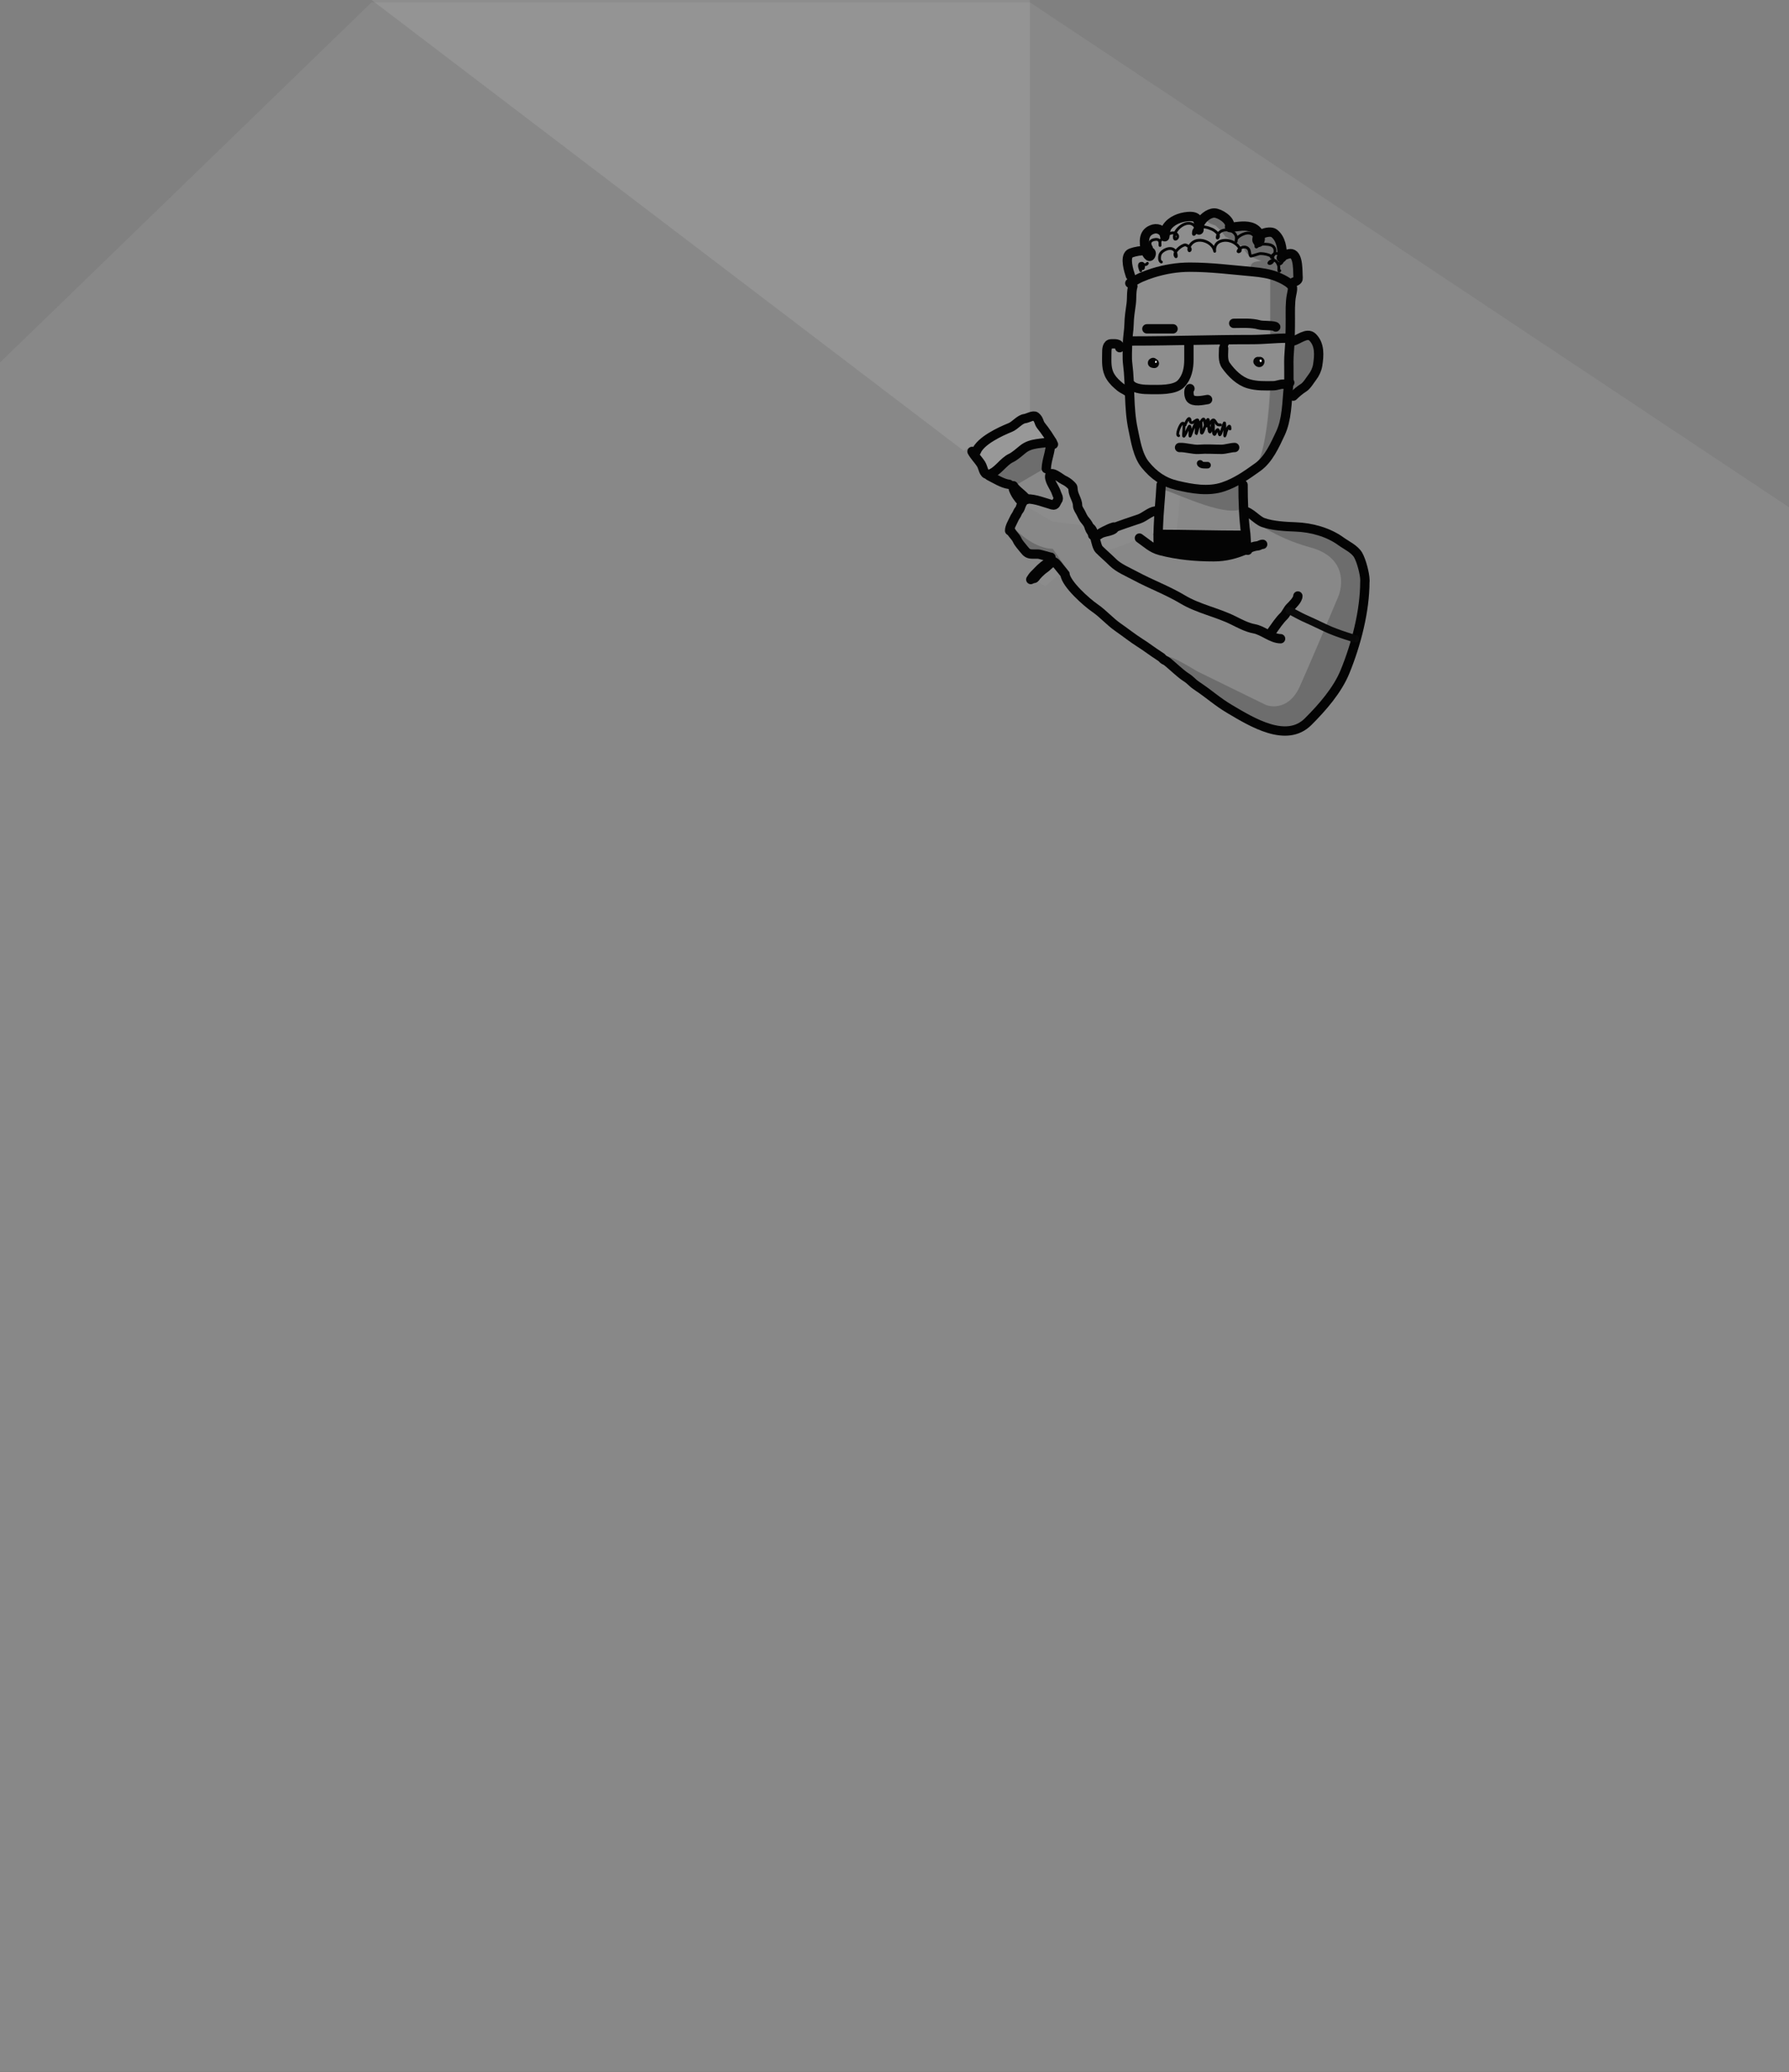 <svg width="1916" height="2218" viewBox="0 0 1916 2218" fill="none" xmlns="http://www.w3.org/2000/svg">
<rect x="0" y="0" width="1916" height="2218" fill="#808080" stroke="none"/>
<path d="M1103 0V442L1032 482.5L398 0H1103Z" fill="#D9D9D9" fill-opacity="0.15"/>
<path d="M-1 389L398 2.5H1103L1916 543V2217.5H-1V389Z" fill="#D9D9D9" fill-opacity="0.1"/>
<path d="M1264 530.5L1241.5 522.5V546.5L1171 571.5C1174.17 575.833 1180.5 585.4 1180.5 589C1180.5 592.6 1206.5 582.5 1219.5 577L1232 584.5L1260 571.5L1264 530.5Z" fill="#D9D9D9" fill-opacity="0.05"/>
<path d="M1125 602.5L1106 620L1119.5 627.5L1137 612.5L1125 602.5Z" fill="#D9D9D9" fill-opacity="0.05"/>
<path d="M1127.5 558.5L1095 539.5L1099 534L1131.5 539.5L1127.5 508L1148 519L1161.5 562.5L1127.5 558.5Z" fill="#D9D9D9" fill-opacity="0.05"/>
<path d="M1127.5 587.5C1109.1 587.1 1091.5 571.667 1085 564L1096.5 587.5L1144 611L1127.5 587.5Z" fill="black" fill-opacity="0.2"/>
<path d="M1103 444.5L1044.5 482L1058.5 506.5L1123 468.5L1103 444.5Z" fill="#D9D9D9" fill-opacity="0.2"/>
<path d="M1312.5 255C1307.7 241.8 1293.5 236.5 1287 235.5H1257.5L1248 252L1244 245L1226.5 249L1230 271.5L1205.5 274.5L1213.5 303.5L1208.5 372H1184C1176.8 398.4 1199 415 1211 420V441C1214 527 1272 522.5 1291 523.5C1310 524.5 1336 506 1345.5 501C1353.1 497 1358.33 441.333 1360 414H1342.5L1378 408.5V365.5L1360 359.5V298.5C1352 295.667 1336 289.1 1336 285.5C1336 281.9 1345 280 1349.5 279.5L1336 271.5C1334.8 262.7 1319.83 256.833 1312.5 255Z" fill="#D9D9D9" fill-opacity="0.07"/>
<path d="M1213.3 306.417C1211.46 312.375 1212.34 319.205 1211.48 325.382C1210.47 332.624 1209.32 339.733 1209.21 347.069C1209.09 354.011 1207.57 360.808 1207.57 367.849C1207.57 374.938 1206.85 382.486 1207.75 389.536C1210.69 412.613 1208.61 436.495 1213.48 459.316C1216.09 471.559 1218.4 487.508 1226.58 497.518C1235.84 508.863 1246.11 516.136 1260.6 519.568C1276.51 523.338 1294.01 526.483 1309.89 521.201C1323.82 516.571 1335.29 508.45 1347.1 499.968C1358.71 491.626 1365.36 476.561 1371.24 464.08C1378.46 448.773 1378.17 430.58 1379.88 414.172C1381.14 402.161 1379.68 390.004 1380.7 377.966C1381.72 366.039 1381.93 353.592 1381.93 341.624C1381.93 333.581 1381.58 323.808 1383.16 315.945C1383.57 313.917 1384.52 309.942 1384.25 308.05C1383.52 302.922 1370.79 297.402 1366.79 295.845C1359.52 293.016 1349.92 291.59 1342.14 290.9C1319.37 288.881 1297.2 286 1274.28 286C1260.94 286 1247.79 288.176 1235.04 292.125C1230.4 293.561 1226.25 295.142 1221.85 297.025C1217.73 298.786 1213.87 301.615 1210.02 303.15" stroke="#040404" stroke-width="10" stroke-linecap="round"/>
<path d="M1199.18 372.149C1199.18 367.311 1193.92 368.039 1190.24 368.039C1185.42 368.039 1185.37 374.305 1185.37 377.902C1185.37 386.907 1184.42 395.418 1189.43 403.383C1192.33 408.001 1195.8 411.071 1199.94 414.479C1202.27 416.39 1204.9 417.18 1207.3 419" stroke="#040404" stroke-width="10" stroke-linecap="round"/>
<path d="M1384.3 365.192C1390.33 364.094 1399.69 355.152 1405.67 360.926C1413.7 368.676 1412.86 380.572 1411.2 390.966C1410.48 395.465 1408.28 400.168 1405.49 403.762C1402.92 407.078 1399.64 412.842 1396.12 415.015C1392.23 417.415 1388.32 420.787 1385.11 424" stroke="#040404" stroke-width="10" stroke-linecap="round"/>
<path d="M1262.28 466.372C1259.2 465.8 1264.16 453.554 1266.33 453.152C1268.92 452.67 1267.94 454.567 1267.94 459.762C1267.94 462.101 1266.9 468.254 1268.12 466.773C1270.03 464.452 1271.63 459.9 1273.25 457.025C1275.54 452.937 1274 464.397 1274.46 466.773C1274.58 467.376 1277.07 460.442 1277.2 460.096C1277.68 458.826 1281.68 450.62 1281.7 451.149C1281.8 453.777 1280.32 467.537 1281.43 463.635C1282.24 460.774 1284.16 453.448 1286.06 451.884C1286.45 451.56 1286.55 460.372 1286.55 461.365C1286.55 469.264 1291.2 454.408 1291.68 453.019C1295.52 441.806 1293.86 457.177 1295.09 461.365C1296.66 466.679 1298.48 450.607 1299.32 452.485C1300.03 454.06 1298.61 465.037 1300.71 465.037C1301.25 465.037 1302.45 461.789 1302.73 461.298C1304.91 457.576 1305.15 462.198 1305.97 464.903C1307.17 468.873 1311.13 449.534 1311.54 453.085C1312.01 457.073 1311.63 461.529 1311.63 465.571C1311.63 469.095 1312.82 462.954 1313.25 461.832C1314.52 458.559 1317.3 452.528 1317.3 459.161" stroke="#040404" stroke-width="3" stroke-linecap="round"/>
<path d="M1269.3 454.866C1269.42 453.335 1272.48 447.526 1273.7 448.031C1275.24 448.667 1273.64 452.684 1276.75 452.523C1278.23 452.446 1282.7 447.639 1283 450.244C1283.63 455.731 1284.47 453.884 1286.91 450.44C1291.22 444.339 1289.02 454.904 1292.34 455.973C1293.5 456.347 1296.08 452.772 1296.97 451.611C1298.81 449.208 1299.88 448.499 1301.64 451.416C1303.72 454.857 1304.19 454.866 1307.3 454.866" stroke="#040404" stroke-width="3" stroke-linecap="round"/>
<path d="M1274.41 416C1272.53 418.01 1273.3 424.178 1274.78 426.286C1278 430.868 1288.47 428.431 1293.3 427.669" stroke="#040404" stroke-width="10" stroke-linecap="round"/>
<path d="M1273.3 372.906C1273.3 370.69 1273.3 368.474 1273.3 366.258C1273.3 360.009 1273.3 378.754 1273.3 385.003C1273.3 394.216 1271.46 403.891 1264.84 410.719C1257.83 417.96 1240.54 416.952 1231.52 416.952C1225.48 416.952 1215.75 416.558 1211.3 411.966" stroke="#040404" stroke-width="10" stroke-linecap="round"/>
<path d="M1212.3 365C1255.24 365 1298.24 363.5 1341.23 363.5C1353.68 363.5 1366.04 362 1378.3 362" stroke="#040404" stroke-width="10" stroke-linecap="round"/>
<path d="M1310.49 373C1310.49 379.073 1309.26 386.087 1313.01 391.291C1318.96 399.558 1327.26 407.9 1337.25 410.829C1345.85 413.351 1354.95 413.052 1363.83 412.908C1367.39 412.849 1370.49 411.245 1374.07 411.245C1376.44 411.245 1379.68 411.213 1381.3 409.582" stroke="#040404" stroke-width="10" stroke-linecap="round"/>
<path d="M1349.3 387C1349.09 388.684 1347.76 387.931 1347.3 387" stroke="#040404" stroke-width="10" stroke-linecap="round"/>
<path d="M1236.3 389C1235.25 389 1233.26 388.629 1234.95 388" stroke="#040404" stroke-width="10" stroke-linecap="round"/>
<path d="M1228.3 352C1237.65 352 1247.08 352 1256.3 352" stroke="#040404" stroke-width="10" stroke-linecap="round"/>
<path d="M1321.3 346.117C1330.54 346.117 1340.22 345.329 1348.98 347.843C1352.22 348.772 1365.27 348.084 1366.3 350" stroke="#040404" stroke-width="10" stroke-linecap="round"/>
<path d="M1243.55 519C1242.83 533.824 1241.09 548.671 1240.6 563.565C1240.4 569.629 1240.04 576.171 1240.6 582.221C1240.96 586.185 1242.17 585.382 1244.3 583.077" stroke="#040404" stroke-width="10" stroke-linecap="round"/>
<path d="M1331.3 519C1331.3 536.911 1331.91 554.14 1334.22 571.925C1334.52 574.293 1334.72 588.237 1336.3 589" stroke="#040404" stroke-width="10" stroke-linecap="round"/>
<path d="M1220.3 576C1227.87 581.232 1233.29 586.9 1242.53 589.333C1261.12 594.233 1280.57 596 1299.74 596C1312.8 596 1324.02 592.948 1335.9 587.667C1339.2 586.201 1343.12 584.597 1346.74 584.333C1348.85 584.18 1350.03 582.667 1352.3 582.667" stroke="#040404" stroke-width="10" stroke-linecap="round"/>
<path d="M1240.3 572C1270.63 572 1300.95 573 1331.3 573" stroke="#040404" stroke-width="10" stroke-linecap="round"/>
<path d="M1237.3 547C1231.73 547.658 1225.71 553.507 1220.26 555.379C1210.26 558.818 1200.14 561.98 1190.33 566.016" stroke="#040404" stroke-width="10" stroke-linecap="round"/>
<path d="M1332.3 547C1339.23 547.768 1346.01 556.887 1352.75 559.307C1362.94 562.965 1376.8 563.637 1387.52 564.041C1404.49 564.679 1422.5 569.534 1436.17 579.479C1441.91 583.659 1450.87 587.716 1454.58 594.189C1458.11 600.353 1461.8 614.5 1461.8 621" stroke="#040404" stroke-width="10" stroke-linecap="round"/>
<path d="M1210.62 295.074C1208.95 290.042 1204.48 275.709 1209.89 271.591C1213.08 269.161 1234.34 265.181 1232.85 271.958C1231.41 278.462 1227.33 270.307 1226.94 268.509C1224.89 259.066 1223.89 248.343 1235.54 245.172C1240.6 243.797 1246.95 247.203 1247.35 252.804C1247.58 255.965 1247.85 246.234 1249.54 243.558C1254.2 236.146 1263.77 232.511 1272.06 231.816C1283.59 230.849 1284.09 236.142 1284.09 246.2C1284.09 246.395 1284.41 240.959 1284.96 239.595C1287.15 234.152 1294.4 228 1300.48 228C1306.08 228 1318.81 235.793 1316.81 242.824C1316.29 244.664 1320.34 243.073 1321.77 242.897C1328.84 242.028 1337.91 240.817 1344.14 245.172C1347.91 247.801 1349.68 251.655 1349.68 256.18C1349.68 256.732 1348.69 260.62 1347.35 259.115C1341.38 252.44 1359.34 245.516 1364.7 249.796C1372.02 255.648 1373.3 265.708 1373.3 274.453C1373.3 276.269 1372.05 276.249 1372.28 275.847C1373.65 273.434 1380.63 271.03 1383.21 271.591C1391.02 273.292 1389.7 291.647 1390.28 297.496C1390.62 300.982 1386.41 301.243 1383.79 303" stroke="#040404" stroke-width="10" stroke-linecap="round"/>
<path d="M1263.3 479.023C1269.32 478.66 1277.76 481.454 1283.8 481C1292.83 480.32 1299.25 481 1308.3 481C1312.25 481 1318.34 479.023 1322.3 479.023" stroke="#040404" stroke-width="10" stroke-linecap="round"/>
<path d="M1285.3 496C1285.89 498.49 1291.53 497.951 1293.3 497.951" stroke="#040404" stroke-width="7" stroke-linecap="round"/>
<path d="M1221.72 289.722C1221.13 287.841 1219.62 284.691 1220.73 282.714C1221.27 281.757 1223.4 281.458 1224.13 282.358C1224.6 282.922 1225.25 287.748 1223.86 287.584C1222.61 287.438 1220.55 283.573 1222.91 283.348C1225.4 283.11 1227.38 284.09 1228.85 281.883" stroke="#040404" stroke-width="3" stroke-linecap="round"/>
<path d="M1233.12 264.78C1230.17 260.26 1231.49 256.998 1237.36 256.307C1240.11 255.984 1241.92 256.856 1242.31 259.752C1242.37 260.258 1242.39 263.183 1242.39 262.761C1242.39 260.901 1241.75 257.884 1243.53 256.663C1244 256.342 1246.13 255.089 1246.62 255.832C1246.77 256.058 1246.74 255.3 1246.82 255.04C1247.27 253.576 1248.1 252.525 1249.39 251.675C1251.95 249.99 1256.99 247.99 1259.73 250.289C1263.92 253.808 1258.37 258.082 1257.79 254.921C1256.13 245.997 1271.57 233.807 1278.89 241.381C1280.83 243.391 1281.31 246.85 1280.12 249.339C1279.51 250.613 1278.1 252.1 1278.1 249.656C1278.1 238.81 1294.89 242.968 1300.27 246.647C1302.33 248.054 1305.33 250.335 1304.94 253.219C1304.79 254.384 1303.45 256.092 1303.67 253.773C1304.64 243.749 1320.84 243.797 1323.87 252.665C1324.47 254.439 1323.92 260.156 1323.79 258.287C1323.46 253.862 1330.85 250.5 1334.16 249.735C1339.38 248.528 1343.62 250.948 1344.69 256.228C1344.81 256.839 1344.84 264.519 1345.32 264.542C1345.96 264.573 1347.91 262.65 1348.41 262.404C1350.52 261.376 1352.84 261.251 1355.14 261.375C1359.19 261.593 1364.32 262.225 1365.36 266.918C1366.07 270.124 1364.6 272.919 1362.43 275.153C1360.48 277.156 1362.57 273.459 1363.14 272.935C1368.04 268.404 1375.23 274.568 1373.2 280.299C1372.36 282.649 1368.29 283.54 1369.95 281.883" stroke="#040404" stroke-width="3" stroke-linecap="round"/>
<path d="M1243.81 280.457C1241.09 279.55 1241.74 274.085 1242.54 272.262C1244.6 267.584 1253.79 263.485 1257.91 267.947C1259.43 269.595 1260.57 276.28 1259.13 274.558C1255.44 270.126 1265.64 262.166 1269.39 262.166C1271.24 262.166 1276.43 265.812 1274.3 268.184C1273.36 269.229 1273.16 266.907 1273.19 266.64C1273.69 262.415 1277 258.929 1281.03 257.732C1288.38 255.547 1298.77 260.405 1300.7 268.144C1301.22 270.191 1300.77 268.233 1300.82 267.155C1301.05 262.876 1302.95 259.818 1307.08 258.247C1314.7 255.35 1324.45 259.22 1328.14 266.6C1329.48 269.271 1325.52 270.219 1325.96 268.897C1327.53 264.199 1334.79 262.659 1337.41 267.076C1338.64 269.161 1338.16 272.189 1339.42 274.083C1339.76 274.586 1348.11 271.609 1349.12 271.51C1352.87 271.145 1366.64 273.024 1363.02 279.982C1361.53 282.858 1356.34 282.78 1360.45 279.824C1365.13 276.454 1368.14 280.254 1369.47 284.733C1369.94 286.307 1368.97 292.265 1370.66 289.722" stroke="#040404" stroke-width="3" stroke-linecap="round"/>
<path d="M1314.36 368.825C1313.05 369.318 1313.26 376.466 1312.94 378.09" stroke="#040404" stroke-width="3" stroke-linecap="round"/>
<path d="M1307.95 368.112V375.239" stroke="#040404" stroke-width="3" stroke-linecap="round"/>
<path d="M1247.3 577.539C1247.22 578.194 1246.66 578.11 1247.81 578.326C1254.07 579.5 1260.45 579.861 1266.8 580.387C1283.13 581.742 1299.66 582.13 1316.05 582.13C1320.3 582.13 1324.82 582.625 1328.5 580.217C1330.08 579.188 1328.62 580.376 1328.04 581.004C1326.93 582.191 1326.29 583.837 1325.17 584.958C1324.55 585.579 1323.5 585.877 1322.68 586.042C1319.83 586.611 1317.35 587.938 1314.64 588.933C1308.41 591.225 1302.85 592.079 1296.24 592.079C1287.14 592.079 1277.95 591.854 1268.9 591.016C1263.32 590.499 1257.83 589.689 1252.32 588.656C1252 588.595 1245.63 588.233 1247.77 586.807C1248.68 586.204 1251.44 586.389 1252.43 586.361C1259.32 586.164 1266.24 586.339 1273.13 586.339C1283.49 586.339 1293.76 585.191 1304.1 585.191C1307.21 585.191 1309.94 585.35 1312.77 584.405C1315.76 583.408 1318.78 581.814 1321.83 581.068C1324.49 580.416 1326.7 578.749 1329.18 577.922" stroke="#040404" stroke-width="10" stroke-linecap="round"/>
<path d="M1461.75 622.507C1461.75 654.05 1452.52 689.622 1440.5 719C1432.39 738.828 1416.33 757.174 1401 772.5C1377.73 795.767 1340.92 773.135 1317 759C1303.74 751.163 1295.63 743.417 1283 735C1274.87 729.578 1277.14 729.335 1268.97 724.081C1264.7 721.335 1254.95 712.232 1251 709C1246.67 705.457 1247.63 707.851 1243.81 703.681C1232 696 1228.62 692.968 1221.2 688.296C1212.93 683.089 1205.47 677.053 1197.4 671.467C1188.58 665.364 1181.58 657.027 1172.66 650.897C1163.91 644.878 1141.87 625.495 1140.5 614.5C1140.5 614.5 1134.43 606.933 1132.03 604.062C1128.39 599.688 1128.33 603.159 1126 598.5" stroke="#040404" stroke-width="10" stroke-linecap="round"/>
<path d="M1166.5 564.5C1172.4 565.09 1173.01 584.014 1177.17 588.167C1181.96 592.958 1186.89 597.04 1191.7 601.852C1197.98 608.125 1207.98 612.183 1216.1 616.557C1232.5 625.39 1250.69 632.094 1266.59 641.632C1283.45 651.749 1303.57 655.449 1320.99 664.157C1327.88 667.605 1335.52 671.675 1343.26 673.081C1352.56 674.773 1362.03 683.706 1371.48 683.706" stroke="#040404" stroke-width="10" stroke-linecap="round"/>
<path d="M1362 676C1365.96 670.445 1370.23 664.018 1374.78 659.618C1377.46 657.019 1379.02 652.755 1381.5 650.244C1383.85 647.863 1390 642.103 1390 638" stroke="#040404" stroke-width="10" stroke-linecap="round"/>
<path d="M1380.79 653.874C1382.61 654.055 1384.37 655.328 1385.96 656.108C1389.41 657.793 1392.68 659.798 1396.19 661.359C1403.82 664.747 1411.43 668.347 1418.95 671.957C1426.19 675.432 1433.86 678.119 1441.48 680.656C1443.58 681.358 1445.87 681.965 1447.91 682.747C1449.09 683.203 1450.47 683.752 1451.75 683.752" stroke="#0A0A0A" stroke-width="8" stroke-linecap="round"/>
<path d="M1097.61 532.238C1094.52 528.762 1087.24 523.739 1085.37 519.998" stroke="#040404" stroke-width="10" stroke-linecap="round"/>
<path d="M1120.56 501.638C1120.92 491.933 1125.15 483.865 1125.15 474.099" stroke="#040404" stroke-width="10" stroke-linecap="round"/>
<path d="M1080.78 518.468C1073.77 517.69 1065.44 512.329 1059.36 509.288" stroke="#040404" stroke-width="10" stroke-linecap="round"/>
<path d="M1059.36 507.758C1068.47 505.274 1074.44 494.051 1082.99 490.164C1086.52 488.561 1092.15 483.643 1095.4 480.984C1104.43 473.593 1115.97 475.246 1126.68 472.569" stroke="#040404" stroke-width="10" stroke-linecap="round"/>
<path d="M1057.83 507.758C1053.42 507.758 1053.04 500.608 1050.86 497.048C1048.01 492.383 1043.24 487.765 1041 483.279" stroke="#040404" stroke-width="10" stroke-linecap="round"/>
<path d="M1045.59 483.279C1049.88 471.841 1071.48 461.806 1081.97 457.609C1087.31 455.474 1092.09 448.702 1097.61 448.089C1100.45 447.773 1106.66 443.991 1109.08 445.879C1112.99 448.916 1112.43 452.465 1114.78 455.399C1119.38 461.153 1124.84 468.892 1128.21 475.629" stroke="#040404" stroke-width="10" stroke-linecap="round"/>
<path d="M1125.5 596.5C1123.51 596.301 1113.71 593.111 1111.62 593.111C1109.75 593.111 1107.88 593.111 1106 593.111C1101.47 593.111 1099.55 591.812 1096.83 588.255C1094.33 584.99 1091 581.71 1089.37 578.05C1087.82 574.566 1084.58 572.196 1082.89 568.833" stroke="#040404" stroke-width="10" stroke-linecap="round"/>
<path d="M1081.28 568.024C1081.28 563.869 1084.51 559.013 1086.13 555.255C1087.17 552.86 1088.88 551.102 1089.77 548.601C1090.35 546.999 1092.21 545.327 1092.56 544.105C1093.33 541.427 1095.8 534.844 1099.08 534.844" stroke="#040404" stroke-width="10" stroke-linecap="round"/>
<path d="M1099.89 534.034C1109.03 534.034 1118.72 538.086 1127.04 540.464C1130.91 541.568 1131.11 537.56 1132.66 535.698C1134.65 533.317 1132.08 529.97 1131.5 527.92C1129.9 522.336 1124.17 515.878 1124.17 510.161C1124.17 501.911 1136.18 512.486 1139.14 513.803C1141.48 514.842 1144.4 516.684 1146.2 518.478C1148.66 520.938 1149.05 520.567 1149.25 524.323C1149.58 530.227 1154.11 535.328 1154.11 541.318C1154.11 544.019 1156.3 546.591 1157.53 549.051C1158.97 551.948 1160.15 554.843 1162.38 557.323C1164.14 559.278 1166.76 563.085 1167.06 565.596C1167.33 567.907 1170.29 570.118 1170.29 572.879" stroke="#040404" stroke-width="10" stroke-linecap="round"/>
<path d="M1085.32 523.514C1086.98 528.314 1090.61 533.656 1094.22 537.271" stroke="#040404" stroke-width="10" stroke-linecap="round"/>
<path d="M1192.77 566.384C1190.25 568.358 1186.06 568.822 1183.02 569.704C1181.33 570.195 1179.5 570.67 1178.04 571.641C1176.31 572.795 1174.25 573.565 1172.57 574.684" stroke="#040404" stroke-width="10" stroke-linecap="round"/>
<path d="M1192.77 564.17C1189.4 565.106 1185.94 566.843 1182.81 568.382C1180.84 569.35 1178.66 570.502 1177.12 572.04C1176.66 572.498 1175.51 572.833 1174.92 573.163C1174.15 573.594 1173.38 574.205 1172.57 574.408" stroke="#040404" stroke-width="10" stroke-linecap="round"/>
<path d="M1127.19 601.799C1123.92 603.435 1121.59 606.653 1118.56 608.655C1116.54 609.984 1114.49 611.954 1112.75 613.635C1111.87 614.477 1111.14 615.319 1110.32 616.186C1109.53 617.019 1108.47 619.23 1107.27 619.23" stroke="#040404" stroke-width="10" stroke-linecap="round"/>
<path d="M1124.15 600.692C1122.88 600.946 1121.29 602.969 1120.31 603.705C1118.29 605.212 1116.21 606.741 1114.41 608.501C1111.97 610.879 1109.64 613.322 1107.27 615.756C1105.89 617.181 1104.98 618.794 1103.95 620.336" stroke="#040404" stroke-width="10" stroke-linecap="round"/>
<path d="M1360.5 362V295L1383 308V369C1395.8 353.4 1405 360.5 1408 366C1422.4 392.4 1395.67 417.667 1380.5 427C1375.3 470.6 1353 495.167 1342.5 502C1355.3 489.6 1359.83 436.833 1360.5 412H1380.5V362H1360.5Z" fill="black" fill-opacity="0.2"/>
<path d="M1243.5 523L1245.5 514C1280.3 532.4 1317.67 521.667 1332 514V543.5C1316 555.1 1267 531.167 1243.5 523Z" fill="black" fill-opacity="0.2"/>
<path d="M1409.5 566C1383.1 572 1346.83 556.5 1332 548C1339.83 556.333 1365.1 575.6 1403.5 586C1441.9 596.4 1438.83 626.667 1432.5 640.5C1423.33 662.333 1402.4 711.8 1392 735C1381.6 758.2 1363.33 757.667 1355.5 754.5L1282 718.5C1259.17 704.5 1226.5 687.5 1278.5 731.5C1330.5 775.5 1369.83 782.833 1383 781C1435 759.4 1455.67 681.333 1459.5 645C1475.9 598.2 1433 572.833 1409.5 566Z" fill="black" fill-opacity="0.2"/>
<path d="M1122 473.5C1110 468.7 1078 492.833 1063.5 505.5L1086 520.5L1122 499.5V473.5Z" fill="black" fill-opacity="0.2"/>
<path d="M1313.39 242.92C1316.87 251.509 1324.96 253.709 1333.66 253.709C1336.91 253.709 1340.59 253.263 1343.8 253.818C1345.81 254.166 1350.73 258.123 1346.14 258.123C1336.1 258.123 1326.28 252.175 1317.07 248.887C1315.4 248.29 1314.27 245.548 1313.15 244.173C1311.81 242.539 1309.95 241.033 1308.49 239.487C1307.16 238.083 1305.54 236.357 1303.69 235.673C1302.11 235.087 1299.84 234.631 1298.43 233.847C1294.83 231.845 1306.84 235.212 1310.23 237.553C1313.07 239.508 1317.29 241.662 1318.9 244.882C1319.46 246.015 1319.36 247.191 1320.01 248.342C1320.91 249.938 1321.9 251.157 1323.2 252.456C1324.73 253.988 1326.35 255.025 1328.1 256.27C1329.82 257.487 1331.61 257.53 1333.47 258.368C1337.43 260.15 1341.17 258.742 1344.81 256.924C1348.05 255.301 1355.88 255.285 1358.97 257.415C1360.92 258.751 1360.83 261.847 1361.94 263.79C1362.86 265.391 1363.49 267.454 1363.41 269.294C1363.36 270.717 1359.85 270.443 1359 270.302C1355.15 269.659 1351.82 265.085 1348.92 262.755C1346.89 261.124 1341.37 256.591 1338.38 257.714C1333.45 259.56 1339.44 267.866 1342.08 269.13C1347.2 271.579 1351.85 273.816 1357.64 273.816C1359.35 273.816 1360.83 274.162 1362.19 273.108C1362.79 272.637 1363.63 272.3 1364.4 272.345C1365.28 272.397 1363.94 273.794 1363.8 274.307C1363.16 276.583 1363.42 278.041 1364.67 280.001C1367.43 284.336 1370.5 289.51 1376.19 289.51C1377.31 289.51 1378.77 289.851 1379.11 288.502C1379.64 286.378 1380.54 284.376 1380.58 282.153C1380.61 280.466 1380.58 278.774 1380.58 277.086C1380.58 275.16 1380.58 280.937 1380.58 282.862C1380.58 285.946 1381.47 288.837 1381.56 291.853C1381.6 293.075 1380.64 292.75 1379.87 292.97C1378.93 293.239 1379.6 295.629 1378.13 294.196C1376.31 292.434 1375.09 290.66 1372.71 289.537C1365.46 286.127 1355.31 286.567 1347.34 286.567C1346.95 286.567 1344.31 286.395 1345.9 286.077C1351.24 285.009 1356.69 284.42 1362.11 283.843C1366.44 283.38 1370.29 283.885 1374.48 284.851C1376.19 285.246 1379.39 285.381 1380.58 286.567" stroke="black" stroke-opacity="0.2" stroke-width="12" stroke-linecap="round"/>
<path d="M1237.56 387.523C1237.56 385.596 1238.18 389.211 1237.67 387.809C1237.17 386.471 1238.41 387.725 1238.05 387.862C1237.43 388.093 1237.74 385.829 1238.22 386.783C1238.48 387.303 1238.33 388.392 1237.75 387.523" stroke="white" stroke-linecap="round"/>
<path d="M1350.1 385.619C1350.23 384.624 1350.63 387.87 1349.83 386.836C1349.64 386.587 1349.84 385.808 1349.9 386.201C1350.02 386.884 1349.53 386.2 1349.53 385.809C1349.53 384.995 1349.91 385.955 1349.91 386.296C1349.93 387.003 1349.95 385.199 1350.56 385.471C1350.91 385.625 1350.65 387.269 1350.21 387.269C1349.87 387.269 1349.72 386.095 1349.72 385.809" stroke="white" stroke-linecap="round"/>
</svg>
